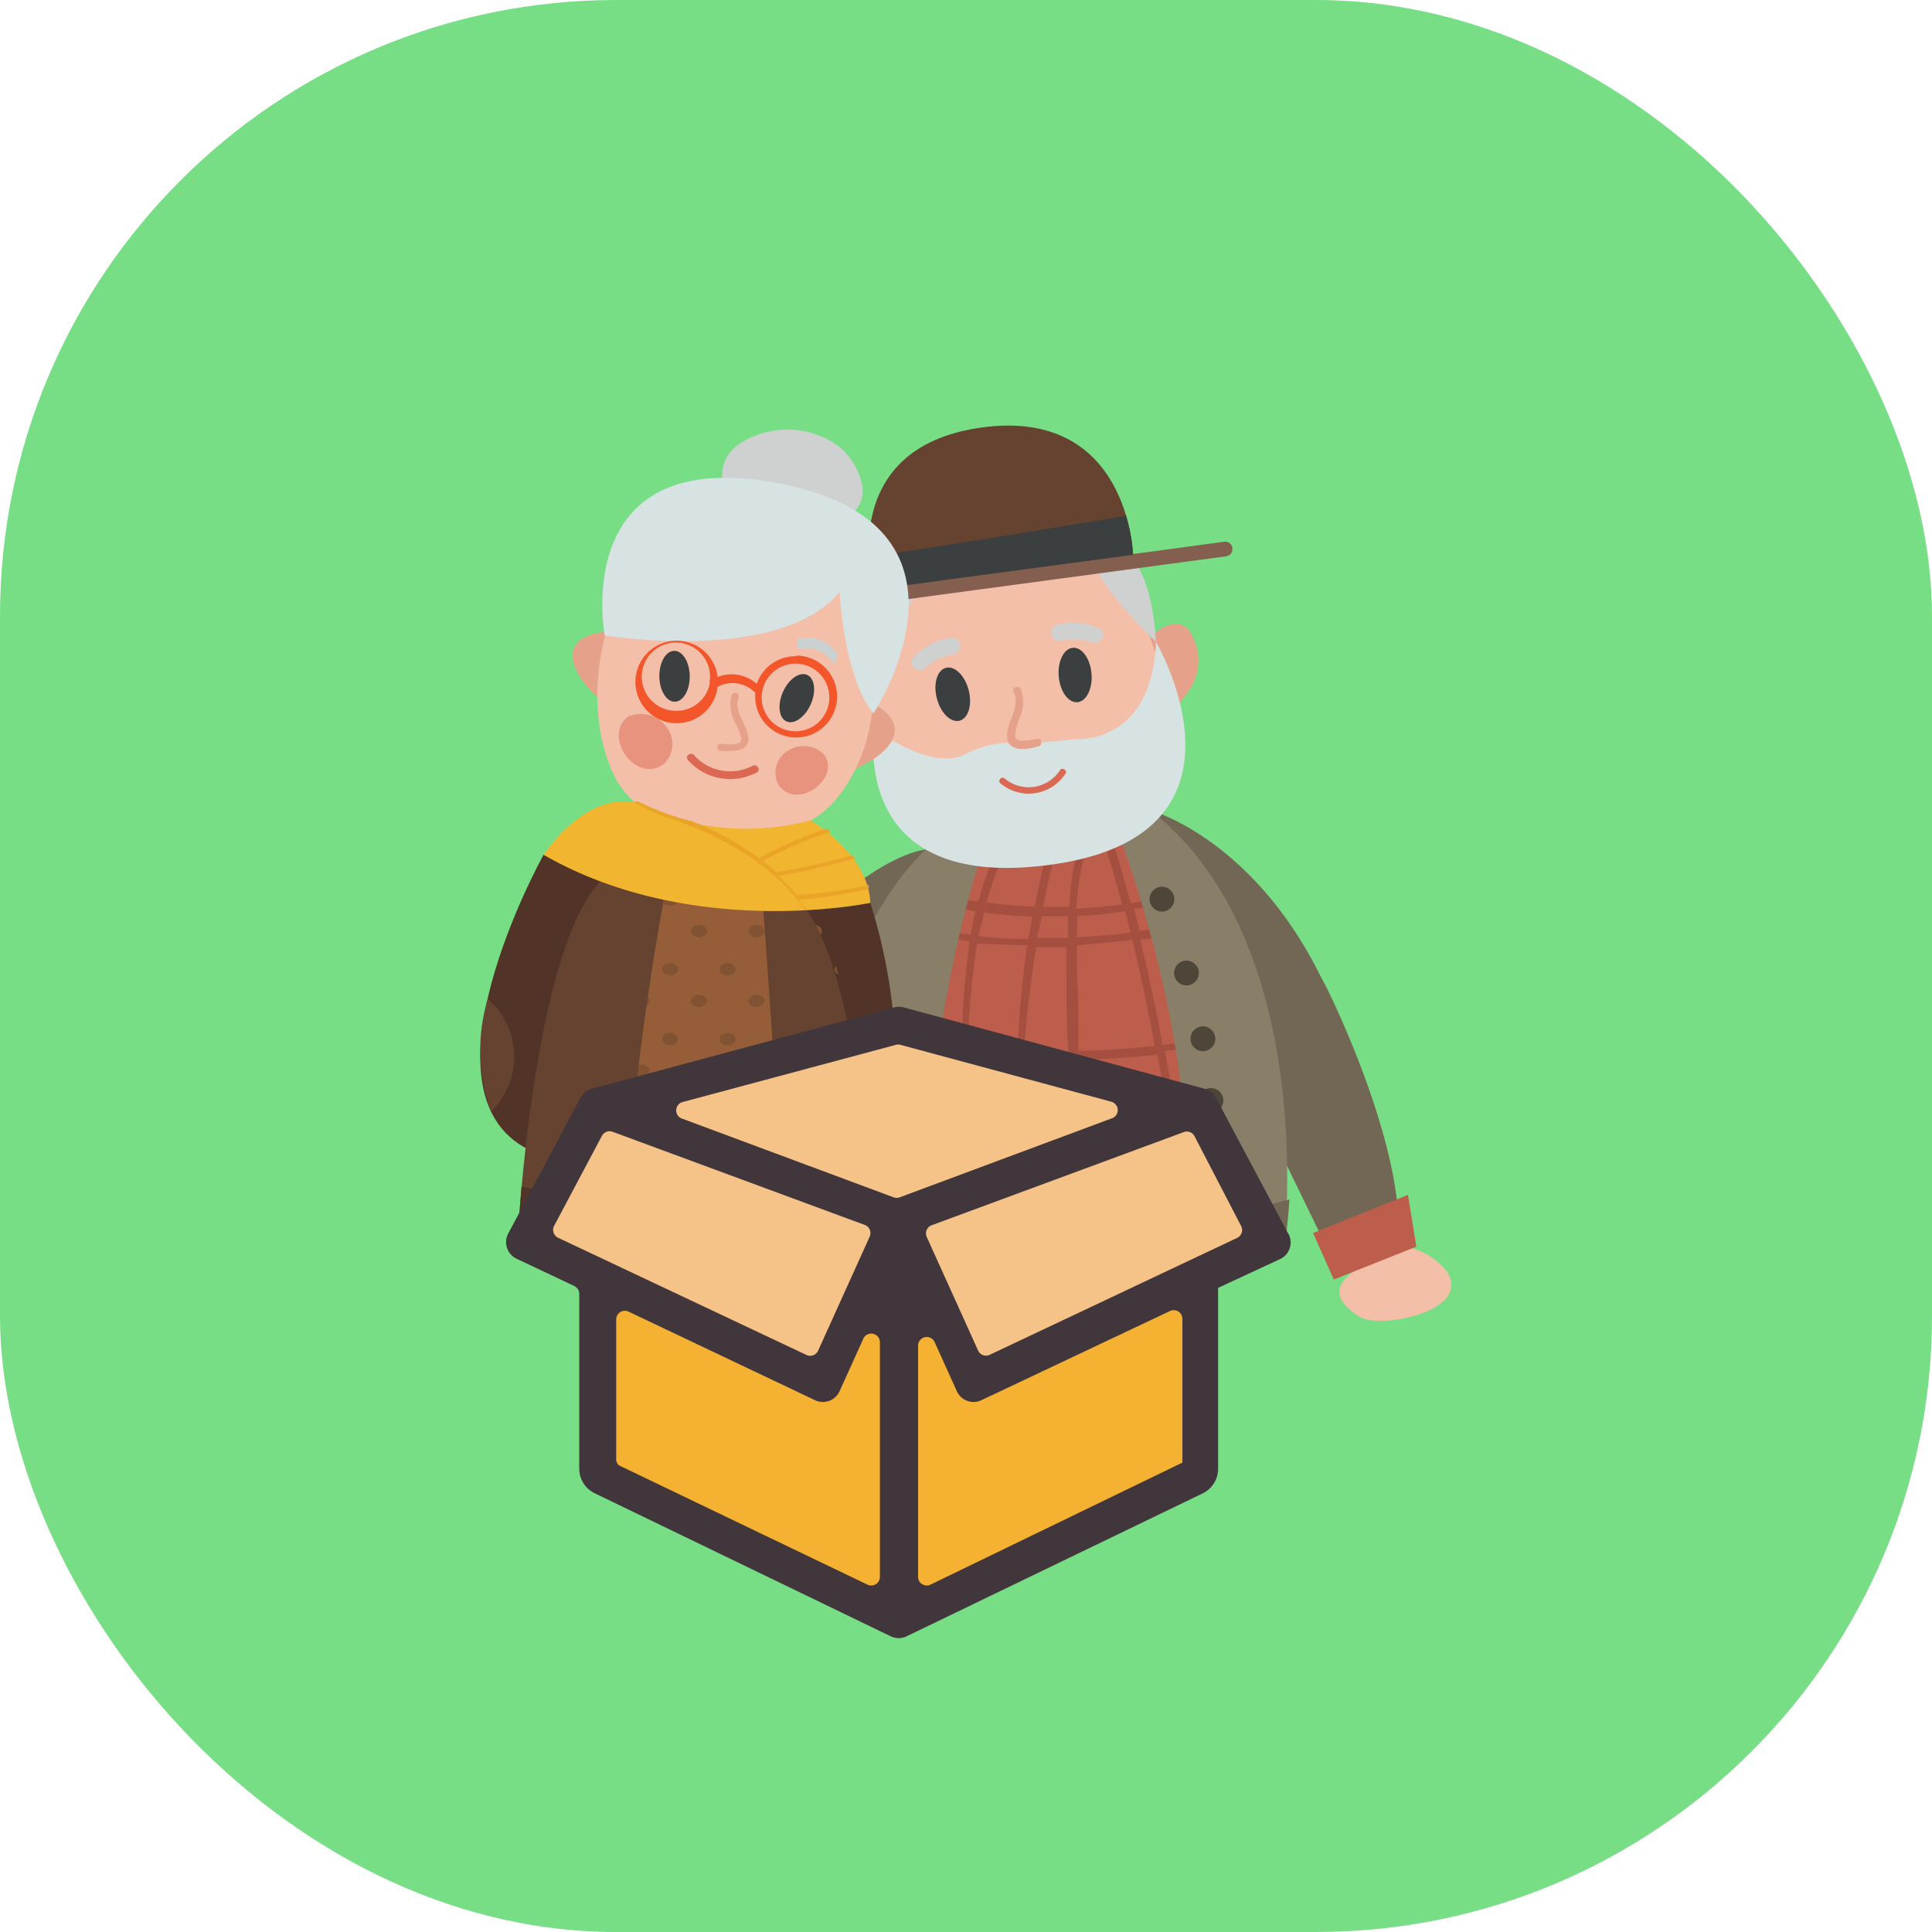 <svg xmlns="http://www.w3.org/2000/svg" xmlns:xlink="http://www.w3.org/1999/xlink" viewBox="0 0 62.27 62.27"><defs><style>.cls-1{fill:none;}.cls-2{fill:#78de85;}.cls-3{fill:#f4bfa8;}.cls-4{fill:#726754;}.cls-5{clip-path:url(#clip-path);}.cls-6{fill:#bc5e4b;}.cls-7{fill:#a54f41;}.cls-8{fill:#535656;}.cls-9{fill:#897e68;}.cls-10{fill:#e5a189;}.cls-11{fill:#3c3f3f;}.cls-12{fill:#d7e2e2;}.cls-13,.cls-21{fill:#db6852;}.cls-14{fill:#cfd1d1;}.cls-15{fill:#4f463a;}.cls-16{fill:#845f4f;}.cls-17{fill:#664330;}.cls-18{fill:#513427;}.cls-19{fill:#965e38;}.cls-20{fill:#cbd1d1;}.cls-21{opacity:0.5;}.cls-22{fill:#f4562c;}.cls-23{clip-path:url(#clip-path-2);}.cls-24{fill:#825333;}.cls-25{fill:#f2b52f;}.cls-26{fill:#eaa428;}.cls-27{fill:#41363c;}.cls-28{fill:#f5b131;}.cls-29{fill:#f5c388;}</style><clipPath id="clip-path"><path class="cls-1" d="M36.69,27l-6.33.28c-.22,0-.81,1-.92,1.14a16,16,0,0,0-1.78,2.82,8.08,8.08,0,0,0,1.42,8.64c1.26,1.32,3.24.84,5,.8,2-.05,4.44-.08,5.28-2A11,11,0,0,0,40,31.56C39.72,30.39,38.34,27,36.69,27Z"/></clipPath><clipPath id="clip-path-2"><path class="cls-1" d="M22.85,26.7c4.85,0,5.3,10.56,5,14.31a12.44,12.44,0,0,1-5.68.53,20.86,20.86,0,0,1-5.33-.92S16.42,26.69,22.85,26.7Z"/></clipPath></defs><title>service5</title><g id="Calque_2" data-name="Calque 2"><g id="Calque_1-2" data-name="Calque 1"><rect class="cls-2" width="62.27" height="62.27" rx="19.86" ry="19.86"/><path class="cls-3" d="M43.25,41.37c-.18.31-.08.66.57,1.07s3.63-.17,2.82-1.45a2.15,2.15,0,0,0-1.39-.81C44.7,40.45,43.56,40.83,43.25,41.37Z"/><path class="cls-4" d="M42.6,31.54c-2.2-4.5-5.48-5.41-5.48-5.41l4,10.7,1.76,3.62a12,12,0,0,0,2.2-.88C45.07,36.48,42.78,31.81,42.6,31.54Z"/><path class="cls-4" d="M27.53,28.51A10.28,10.28,0,0,0,24,33.35a3.49,3.49,0,0,0,.55,3.43c.79.79,1.85.48,2.79.14a3.5,3.5,0,0,0,1.56-1.14A13.06,13.06,0,0,0,30.59,32c.39-1.09,1-2.56.66-3.73-.57-1.79-2.64-.51-3.55.15Z"/><g class="cls-5"><path class="cls-6" d="M36.69,27l-6.33.28c-.22,0-.81,1-.92,1.14a16,16,0,0,0-1.78,2.82,8.08,8.08,0,0,0,1.42,8.64c1.26,1.32,3.24,1,5,.93,2-.05,4.44-.22,5.28-2.14A11,11,0,0,0,40,31.56C39.72,30.39,38.34,27,36.69,27Z"/><path class="cls-7" d="M42,34.54a25.8,25.8,0,0,1-2.75.4c-.06-.42-.13-.85-.21-1.27a23.25,23.25,0,0,0,2.37-.59c.16-.05.09-.31-.07-.26a22.42,22.42,0,0,1-2.35.58,25.47,25.47,0,0,0-.88-3.34c.69-.11,1.37-.23,2-.36.17,0,.1-.29-.07-.26-.67.13-1.36.25-2.05.36q-.13-.37-.27-.73a23.27,23.27,0,0,0,2.4-.63c.16-.05.09-.31-.07-.26a23.14,23.14,0,0,1-2.43.64,18,18,0,0,0-1-2,.13.13,0,0,0-.23.13,17.72,17.72,0,0,1,1,2l-.95.16q-.29-1.08-.63-2.15c-.05-.16-.31-.09-.26.07q.33,1.05.62,2.12-.74.1-1.48.14A8,8,0,0,1,35,27.43a.13.13,0,0,0-.26-.07,8.36,8.36,0,0,0-.27,1.87h-.85q.19-1,.45-1.94a.13.13,0,0,0-.26-.07q-.27,1-.46,2a15.16,15.16,0,0,1-1.55-.13,9.47,9.47,0,0,1,.6-1.65c.07-.15-.15-.29-.23-.13a9.73,9.73,0,0,0-.63,1.74Q31,29,30.4,28.85a7.14,7.14,0,0,1,1-1.91c.1-.14-.13-.27-.23-.13a7.78,7.78,0,0,0-1.06,2,12.39,12.39,0,0,1-1.67-.57c-.16-.07-.29.16-.13.23A12.81,12.81,0,0,0,30,29c-.09.26-.17.52-.24.78A12.57,12.57,0,0,1,28,29.25c-.16-.06-.23.19-.07.26a12.7,12.7,0,0,0,1.77.56,25.66,25.66,0,0,0-.54,3.07,9.77,9.77,0,0,1-2.92-1.48c-.14-.1-.27.13-.13.23a9.85,9.85,0,0,0,3,1.52l-.09.73c0,.15,0,.3-.05.46a4.21,4.21,0,0,1-2.52-1.33c-.11-.13-.29.06-.19.19A4.5,4.5,0,0,0,29,34.88a29.58,29.58,0,0,0-.14,3,4.66,4.66,0,0,1-1.92-.64c-.14-.09-.28.14-.13.23a4.93,4.93,0,0,0,2.05.67c0,.34,0,.68,0,1a10.94,10.94,0,0,1-1.29-.46c-.15-.07-.29.16-.13.23a11.31,11.31,0,0,0,1.43.5,29,29,0,0,0,.49,3.91c0,.17.29.1.26-.07a28.11,28.11,0,0,1-.47-3.77,13,13,0,0,0,1.72.31,35.16,35.16,0,0,0,.35,4c0,.17.28.1.26-.07a34.16,34.16,0,0,1-.34-3.89,16.85,16.85,0,0,0,2,.07,36.45,36.45,0,0,0,.92,4.49.13.13,0,0,0,.26-.07,36.15,36.15,0,0,1-.91-4.43c.52,0,1-.06,1.57-.11q.21,1.75.47,3.48c0,.17.28.1.26-.07q-.26-1.72-.46-3.44c.92-.1,1.85-.25,2.76-.42q.19,1.95.29,3.9c0,.17.27.17.26,0q-.1-2-.29-3.95L39.44,39c0,.73.09,1.47.12,2.19,0,.17.27.17.26,0,0-.74-.07-1.49-.12-2.24l1.68-.34c.17,0,.1-.29-.07-.26l-1.63.33q0-.48-.07-1,1.06-.2,2.1-.44c.17,0,.1-.29-.07-.26q-1,.24-2.05.43c-.07-.76-.15-1.53-.26-2.29a26.38,26.38,0,0,0,2.78-.4C42.28,34.77,42.21,34.51,42,34.54ZM39,35,37.74,35q-.09-.56-.19-1.12.64-.08,1.27-.2C38.9,34.13,39,34.55,39,35Zm-1.51.35c.13.82.24,1.63.33,2.45q-1.38.19-2.77.27-.13-1.36-.22-2.72C35.74,35.35,36.63,35.35,37.52,35.32Zm-2.68-.26q0-.47,0-.94a23.7,23.7,0,0,0,2.5-.16q.1.55.18,1.1C36.6,35.08,35.72,35.08,34.84,35.06Zm3.93-1.6q-.63.11-1.27.19-.31-1.71-.72-3.39l1.1-.15A25.1,25.1,0,0,1,38.77,33.46Zm-1.24-4.32q.14.36.27.72L36.73,30l-.18-.7Zm-1,1.15q.41,1.68.72,3.39c-.82.09-1.64.15-2.46.16,0-.86,0-1.71-.05-2.57,0-.28,0-.55,0-.83C35.32,30.41,35.93,30.36,36.53,30.29Zm-1.8-.81q.78,0,1.56-.14l.18.69c-.58.07-1.16.12-1.74.15C34.72,29.95,34.72,29.72,34.73,29.48Zm.08,8.58-1,0h-.61c-.08-.95-.13-1.9-.14-2.84l1.51.07C34.64,36.23,34.72,37.15,34.81,38.06Zm-.25-3.18V35L33.15,35h-.07c0-.3,0-.61,0-.91l.37,0,1.06,0C34.54,34.37,34.55,34.63,34.56,34.88Zm-1-5.38h.89c0,.23,0,.47,0,.7l-1,0C33.49,30,33.53,29.74,33.57,29.5Zm-.16,1,1,0c0,.12,0,.24,0,.37,0,1,0,2,.06,3h-.67l-.75,0A30.67,30.67,0,0,1,33.41,30.48Zm-1.68-1.12a15.47,15.47,0,0,0,1.57.13c0,.24-.08.48-.12.72-.54,0-1.08,0-1.61-.1C31.62,29.86,31.67,29.61,31.73,29.36Zm1.41,1.11a30.94,30.94,0,0,0-.3,3.32c-.53,0-1.07-.1-1.6-.18a26.3,26.3,0,0,1,.29-3.25C32.06,30.43,32.6,30.46,33.14,30.47Zm-.73,4.73.41,0c0,1,.05,1.91.14,2.86-.61,0-1.22-.05-1.83-.09,0-.9,0-1.79.06-2.69v-.17Zm-1.21-.34q0-.49,0-1c.53.08,1.06.14,1.6.18,0,.3,0,.61,0,.91Zm-.88-5.77q.58.14,1.16.23c-.06.25-.11.5-.16.76q-.62-.08-1.23-.21C30.16,29.61,30.23,29.35,30.32,29.09ZM30,30.26l0-.13q.62.13,1.25.21A27.74,27.74,0,0,0,31,33.58a13.77,13.77,0,0,1-1.54-.36C29.59,32.22,29.78,31.24,30,30.26Zm-.7,4.12c0-.3.07-.6.11-.9a14.34,14.34,0,0,0,1.57.36c0,.34,0,.67,0,1-.5,0-1-.1-1.49-.18l-.18,0Zm-.05.55a15.32,15.32,0,0,0,1.68.19c0,1-.07,1.91-.07,2.86l-.59,0c-.38,0-.77,0-1.15-.08Q29.11,36.4,29.24,34.93Zm-.09,4.26c0-.35,0-.71,0-1.06l.56,0,1.18.08q0,.63,0,1.26A12.61,12.61,0,0,1,29.15,39.19Zm2,.35q0-.63,0-1.27c.62,0,1.24.06,1.86.07,0,.42.09.85.15,1.27A16.44,16.44,0,0,1,31.14,39.55Zm2.25.06c-.06-.42-.11-.84-.15-1.26h.33c.42,0,.84,0,1.26,0q.06.59.13,1.17C34.44,39.56,33.91,39.59,33.39,39.61Zm1.84-.14q-.07-.58-.13-1.16c.93-.05,1.86-.15,2.78-.28,0,.34.07.67.11,1C37.08,39.22,36.15,39.37,35.23,39.47Zm4.2-.71L38.25,39c0-.33-.07-.66-.11-1l1.21-.2Q39.39,38.28,39.42,38.77Zm-.1-1.23-1.22.2q-.14-1.22-.33-2.43l1.28-.08C39.17,36,39.26,36.76,39.33,37.54Z"/></g><path class="cls-8" d="M38.56,39s-5.92.92-9,.3L29.82,41s5.47.53,8.91-.62Z"/><path class="cls-9" d="M31.62,27.53c0,.2-2.45,7.08-1.39,14A18.4,18.4,0,0,1,27,41s-2.05-9.39,3.24-14Z"/><path class="cls-9" d="M36.16,27.12c0,.2,2.76,7,2,13.88a18.38,18.38,0,0,0,3.21-.67s1.23-9.87-4.26-14.19Z"/><path class="cls-10" d="M38.58,20.88c-.15-.44-.31-.89-.89-.74-.33.09-.78.48-.74.86v2.57c.52,0,1-.81,1.28-1.19A1.76,1.76,0,0,0,38.58,20.88Z"/><path class="cls-10" d="M28.58,21.61c-.79-.29-2,.16-1.77,1.15a3.64,3.64,0,0,0,1.8,2l-.06-.07Z"/><path class="cls-3" d="M32.62,16.91c-4.86,0-5.92,6.84-2.71,9.89C31.81,28.6,36,28,37.1,25.62,38.49,22.53,36.64,16.89,32.62,16.91Z"/><ellipse class="cls-11" cx="34.65" cy="21.75" rx="0.53" ry="0.88" transform="translate(-1.68 2.95) rotate(-4.75)"/><ellipse class="cls-11" cx="30.71" cy="22.38" rx="0.53" ry="0.88" transform="translate(-4.62 8.38) rotate(-14.47)"/><path class="cls-12" d="M37.26,20.69c-.12,3-2.13,3.13-2.46,3.13s-1.06.13-1.85.13a3.3,3.3,0,0,0-1.92.4c-1.12.46-2.84-.86-2.84-.86s-.91,5.32,5.75,4.37C40.88,26.87,37.26,20.69,37.26,20.69Z"/><path class="cls-10" d="M32.46,23.71c0-.46.44-.95.21-1.41-.07-.15.16-.23.24-.09a1.35,1.35,0,0,1-.07,1,1.47,1.47,0,0,0-.12.52c0,.25.61.1.73.08s.18.22,0,.25C33.12,24.16,32.44,24.26,32.46,23.71Z"/><path class="cls-13" d="M32.38,25.09a1.2,1.2,0,0,0,1.78-.26c.06-.12.25,0,.19.09a1.41,1.41,0,0,1-2.1.33C32.14,25.18,32.27,25,32.38,25.09Z"/><path class="cls-14" d="M28,21.49s1.76-2.12,1.76-3.35C29.73,18.14,27.61,17.43,28,21.49Z"/><path class="cls-14" d="M37.26,20.69s-2-1.85-2.21-3.07C35,17.62,37,16.62,37.26,20.69Z"/><path class="cls-14" d="M35.42,20.25a2.05,2.05,0,0,0-1.35-.11c-.33.08-.19.59.14.51a1.47,1.47,0,0,1,.94.06C35.46,20.84,35.73,20.39,35.42,20.25Z"/><path class="cls-14" d="M29.45,21.18a2.05,2.05,0,0,1,1.21-.62c.34-.06.4.47.06.53a1.47,1.47,0,0,0-.85.41C29.64,21.75,29.21,21.43,29.45,21.18Z"/><path class="cls-4" d="M26.77,39.51c.11.9.23,1.45.23,1.45a18.4,18.4,0,0,0,3.24.53c-.08-.52-.14-1-.18-1.56A20.54,20.54,0,0,1,26.77,39.51Z"/><path class="cls-4" d="M38.29,39.26c0,.57-.05,1.15-.12,1.73a18.38,18.38,0,0,0,3.21-.67s.11-.64.18-1.66A19,19,0,0,1,38.29,39.26Z"/><circle class="cls-15" cx="37.45" cy="28.98" r="0.4"/><circle class="cls-15" cx="38.24" cy="31.36" r="0.4"/><circle class="cls-15" cx="38.77" cy="33.48" r="0.4"/><circle class="cls-15" cx="39.03" cy="35.47" r="0.4"/><circle class="cls-15" cx="39.16" cy="37.58" r="0.4"/><path class="cls-16" d="M39.72,17.67a.23.23,0,0,1-.2.26L25.84,19.77a.23.23,0,0,1-.26-.2h0a.23.23,0,0,1,.2-.26l13.68-1.85a.23.23,0,0,1,.26.2Z"/><path class="cls-17" d="M28.15,19l8.37-1.12s-.13-4.76-4.89-4.1S28.15,19,28.15,19Z"/><path class="cls-11" d="M28,17.94A5.29,5.29,0,0,0,28.15,19l8.37-1.12a5.43,5.43,0,0,0-.23-1.26C35.24,16.82,28.43,17.91,28,17.94Z"/><path class="cls-18" d="M17.52,27.55s-4.39,7.87-.29,9.59l2.84-8.73Z"/><path class="cls-14" d="M23.92,16.4a1.21,1.21,0,0,1-.15-2.05,2.82,2.82,0,0,1,2.71-.28,2.11,2.11,0,0,1,1.33,1.72c0,1-1.2,1.24-2,1.2a3.82,3.82,0,0,1-1.65-.43Z"/><path class="cls-10" d="M18.45,21.11c0,.75,1,1.54,1,1.54l.18-2.29S18.49,20.36,18.45,21.11Z"/><path class="cls-10" d="M28.82,23.7c-.21.72-1.42,1.14-1.42,1.14L28,22.62S29,23,28.82,23.7Z"/><path class="cls-19" d="M22.85,26.7c4.85,0,5.31,10.57,5.06,14.32a12.43,12.43,0,0,1-5.67.52,20.88,20.88,0,0,1-5.33-.93S16.41,26.68,22.85,26.7Z"/><path class="cls-3" d="M23.31,16.73c4.49-.4,6.28,6,3.57,9.11-1.6,1.83-5.76,1.42-7-.68C18.38,22.43,19.59,17.06,23.31,16.73Z"/><path class="cls-12" d="M19.49,20.48s5.64.94,7.57-1.4c0,0,.13,2.74,1.09,3.92,0,0,3.9-5.91-2.76-7.36C18.28,14.1,19.49,20.48,19.49,20.48Z"/><ellipse class="cls-11" cx="21.74" cy="21.8" rx="0.49" ry="0.82" transform="translate(-0.23 0.23) rotate(-0.61)"/><ellipse class="cls-11" cx="25.68" cy="22.5" rx="0.82" ry="0.49" transform="translate(-5.29 36.87) rotate(-66.11)"/><path class="cls-20" d="M27,21.1a1.17,1.17,0,0,0-1.23-.53c-.15,0-.09.38.06.36a.92.92,0,0,1,1,.42C26.83,21.48,27,21.23,27,21.1Z"/><path class="cls-10" d="M24.12,23.75c-.06-.43-.49-.84-.31-1.28.05-.14-.17-.2-.23-.06a1.25,1.25,0,0,0,.15.95,1.36,1.36,0,0,1,.16.47c0,.23-.55.15-.67.14s-.15.22,0,.23C23.55,24.22,24.18,24.25,24.12,23.75Z"/><path class="cls-21" d="M21.41,23.35a.89.89,0,0,1,0,1.26c-.89.7-2-.86-1.18-1.5A1,1,0,0,1,21.41,23.35Z"/><path class="cls-21" d="M25.44,24.17a.83.83,0,0,0-.35,1.13c.62.86,2.06-.25,1.45-1A.92.92,0,0,0,25.44,24.17Z"/><path class="cls-18" d="M28.05,29.1s2.08,6.06-.5,9L25.44,29Z"/><path class="cls-17" d="M28.64,35.85a10.16,10.16,0,0,0,.15-3.18A2,2,0,0,0,28.64,35.85Z"/><path class="cls-22" d="M25.64,21.15a1.32,1.32,0,0,0-1.25.89,1.22,1.22,0,0,0-1.26-.22v0a1.33,1.33,0,1,0,0,.32,1,1,0,0,1,1.21.19l0,0s0,.08,0,.12a1.32,1.32,0,1,0,1.32-1.32ZM21.8,22.91a1.1,1.1,0,1,1,1.08-1,.12.12,0,0,0,0,.1A1.09,1.09,0,0,1,21.8,22.91Zm3.84.66a1.09,1.09,0,1,1,1.09-1.09A1.09,1.09,0,0,1,25.64,23.57Z"/><g class="cls-23"><ellipse class="cls-24" cx="16.05" cy="28.99" rx="0.26" ry="0.2"/><ellipse class="cls-24" cx="17.9" cy="28.99" rx="0.26" ry="0.2"/><ellipse class="cls-24" cx="19.75" cy="28.99" rx="0.26" ry="0.2"/><ellipse class="cls-24" cx="21.6" cy="28.99" rx="0.26" ry="0.2"/><ellipse class="cls-24" cx="23.45" cy="28.99" rx="0.26" ry="0.2"/><ellipse class="cls-24" cx="25.31" cy="28.99" rx="0.26" ry="0.2"/><ellipse class="cls-24" cx="27.16" cy="28.99" rx="0.26" ry="0.2"/><ellipse class="cls-24" cx="29.01" cy="28.99" rx="0.26" ry="0.2"/><ellipse class="cls-24" cx="16.97" cy="30.01" rx="0.26" ry="0.2"/><ellipse class="cls-24" cx="18.82" cy="30.01" rx="0.26" ry="0.2"/><ellipse class="cls-24" cx="20.68" cy="30.01" rx="0.26" ry="0.2"/><ellipse class="cls-24" cx="22.53" cy="30.01" rx="0.26" ry="0.2"/><ellipse class="cls-24" cx="24.38" cy="30.01" rx="0.26" ry="0.2"/><ellipse class="cls-24" cx="26.23" cy="30.01" rx="0.26" ry="0.2"/><ellipse class="cls-24" cx="28.08" cy="30.01" rx="0.26" ry="0.2"/><ellipse class="cls-24" cx="16.05" cy="31.24" rx="0.26" ry="0.2"/><ellipse class="cls-24" cx="17.9" cy="31.24" rx="0.26" ry="0.2"/><ellipse class="cls-24" cx="19.75" cy="31.24" rx="0.26" ry="0.2"/><ellipse class="cls-24" cx="21.6" cy="31.24" rx="0.26" ry="0.2"/><ellipse class="cls-24" cx="23.45" cy="31.24" rx="0.26" ry="0.2"/><ellipse class="cls-24" cx="25.31" cy="31.24" rx="0.26" ry="0.2"/><ellipse class="cls-24" cx="27.16" cy="31.24" rx="0.26" ry="0.2"/><ellipse class="cls-24" cx="29.01" cy="31.24" rx="0.26" ry="0.2"/><ellipse class="cls-24" cx="16.97" cy="32.26" rx="0.26" ry="0.2"/><ellipse class="cls-24" cx="18.82" cy="32.26" rx="0.26" ry="0.2"/><ellipse class="cls-24" cx="20.68" cy="32.26" rx="0.26" ry="0.2"/><ellipse class="cls-24" cx="22.53" cy="32.26" rx="0.26" ry="0.2"/><ellipse class="cls-24" cx="24.38" cy="32.26" rx="0.26" ry="0.2"/><ellipse class="cls-24" cx="26.23" cy="32.26" rx="0.26" ry="0.2"/><ellipse class="cls-24" cx="28.08" cy="32.26" rx="0.26" ry="0.2"/><ellipse class="cls-24" cx="16.05" cy="33.49" rx="0.26" ry="0.2"/><ellipse class="cls-24" cx="17.9" cy="33.49" rx="0.26" ry="0.2"/><ellipse class="cls-24" cx="19.75" cy="33.49" rx="0.26" ry="0.2"/><ellipse class="cls-24" cx="21.6" cy="33.49" rx="0.26" ry="0.2"/><ellipse class="cls-24" cx="23.45" cy="33.49" rx="0.26" ry="0.2"/><ellipse class="cls-24" cx="25.31" cy="33.49" rx="0.26" ry="0.2"/><ellipse class="cls-24" cx="27.16" cy="33.49" rx="0.26" ry="0.2"/><ellipse class="cls-24" cx="29.01" cy="33.49" rx="0.26" ry="0.2"/><ellipse class="cls-24" cx="16.97" cy="34.51" rx="0.26" ry="0.2"/><ellipse class="cls-24" cx="18.82" cy="34.51" rx="0.26" ry="0.2"/><ellipse class="cls-24" cx="20.68" cy="34.51" rx="0.26" ry="0.2"/><ellipse class="cls-24" cx="22.53" cy="34.51" rx="0.26" ry="0.2"/><ellipse class="cls-24" cx="24.38" cy="34.51" rx="0.26" ry="0.2"/><ellipse class="cls-24" cx="26.23" cy="34.51" rx="0.26" ry="0.2"/><ellipse class="cls-24" cx="28.08" cy="34.51" rx="0.26" ry="0.2"/><ellipse class="cls-24" cx="16.05" cy="35.73" rx="0.26" ry="0.2"/><ellipse class="cls-24" cx="17.9" cy="35.73" rx="0.26" ry="0.2"/><ellipse class="cls-24" cx="19.75" cy="35.73" rx="0.26" ry="0.2"/><ellipse class="cls-24" cx="21.6" cy="35.73" rx="0.26" ry="0.2"/><ellipse class="cls-24" cx="23.45" cy="35.73" rx="0.26" ry="0.2"/><ellipse class="cls-24" cx="25.31" cy="35.73" rx="0.26" ry="0.2"/><ellipse class="cls-24" cx="27.16" cy="35.73" rx="0.26" ry="0.2"/><ellipse class="cls-24" cx="29.01" cy="35.73" rx="0.26" ry="0.2"/><ellipse class="cls-24" cx="16.97" cy="36.76" rx="0.26" ry="0.2"/><ellipse class="cls-24" cx="18.82" cy="36.76" rx="0.26" ry="0.2"/><ellipse class="cls-24" cx="20.68" cy="36.76" rx="0.26" ry="0.2"/><ellipse class="cls-24" cx="22.53" cy="36.76" rx="0.26" ry="0.2"/><ellipse class="cls-24" cx="24.38" cy="36.76" rx="0.26" ry="0.2"/><ellipse class="cls-24" cx="26.23" cy="36.76" rx="0.26" ry="0.2"/><ellipse class="cls-24" cx="28.08" cy="36.76" rx="0.26" ry="0.2"/><ellipse class="cls-24" cx="16.05" cy="37.98" rx="0.26" ry="0.2"/><ellipse class="cls-24" cx="17.9" cy="37.98" rx="0.26" ry="0.2"/><ellipse class="cls-24" cx="19.75" cy="37.98" rx="0.26" ry="0.2"/><ellipse class="cls-24" cx="21.6" cy="37.98" rx="0.26" ry="0.2"/><ellipse class="cls-24" cx="23.45" cy="37.98" rx="0.26" ry="0.2"/><ellipse class="cls-24" cx="25.31" cy="37.98" rx="0.26" ry="0.2"/><ellipse class="cls-24" cx="27.16" cy="37.98" rx="0.26" ry="0.2"/><ellipse class="cls-24" cx="29.01" cy="37.98" rx="0.26" ry="0.2"/><ellipse class="cls-24" cx="16.97" cy="39" rx="0.26" ry="0.2"/><ellipse class="cls-24" cx="18.82" cy="39" rx="0.26" ry="0.2"/><ellipse class="cls-24" cx="20.68" cy="39" rx="0.26" ry="0.2"/><ellipse class="cls-24" cx="22.53" cy="39" rx="0.26" ry="0.2"/><ellipse class="cls-24" cx="24.38" cy="39" rx="0.26" ry="0.2"/><ellipse class="cls-24" cx="26.23" cy="39" rx="0.26" ry="0.2"/><ellipse class="cls-24" cx="28.08" cy="39" rx="0.26" ry="0.2"/><ellipse class="cls-24" cx="16.05" cy="40.23" rx="0.26" ry="0.2"/><ellipse class="cls-24" cx="17.9" cy="40.23" rx="0.26" ry="0.2"/><ellipse class="cls-24" cx="19.75" cy="40.23" rx="0.26" ry="0.2"/><ellipse class="cls-24" cx="21.6" cy="40.23" rx="0.26" ry="0.2"/><ellipse class="cls-24" cx="23.45" cy="40.23" rx="0.26" ry="0.2"/><ellipse class="cls-24" cx="25.31" cy="40.23" rx="0.26" ry="0.2"/><ellipse class="cls-24" cx="27.16" cy="40.23" rx="0.26" ry="0.2"/><ellipse class="cls-24" cx="29.01" cy="40.23" rx="0.26" ry="0.2"/><ellipse class="cls-24" cx="16.97" cy="41.25" rx="0.26" ry="0.2"/><ellipse class="cls-24" cx="18.82" cy="41.25" rx="0.26" ry="0.2"/><ellipse class="cls-24" cx="20.68" cy="41.25" rx="0.26" ry="0.2"/><ellipse class="cls-24" cx="22.53" cy="41.25" rx="0.26" ry="0.2"/><ellipse class="cls-24" cx="24.38" cy="41.25" rx="0.26" ry="0.2"/><ellipse class="cls-24" cx="26.23" cy="41.25" rx="0.26" ry="0.2"/><ellipse class="cls-24" cx="28.08" cy="41.25" rx="0.26" ry="0.2"/></g><path class="cls-17" d="M26,29.33l-1.43-.4s.66,8.4.6,11.44L28,40.25S28,32.24,26,29.33Z"/><path class="cls-17" d="M19.55,28.21c-2.31,1.92-2.84,11.38-2.84,11.38l3.37.53A88.18,88.18,0,0,1,21.47,28.6Z"/><path class="cls-13" d="M24.26,24.68a1.56,1.56,0,0,1-1.88-.33c-.09-.13-.31,0-.22.13a1.81,1.81,0,0,0,2.22.42C24.54,24.83,24.41,24.61,24.26,24.68Z"/><path class="cls-25" d="M20.48,25.87a8,8,0,0,0,5.64.57S28,27.52,28.05,29.1c0,0-5.73,1.21-10.53-1.55C17.52,27.55,18.85,25.52,20.48,25.87Z"/><path class="cls-26" d="M28,28.65l0-.13a13.8,13.8,0,0,1-2.22.32.06.06,0,0,0-.06.06,6.94,6.94,0,0,0-.63-.67,23,23,0,0,0,2.47-.56l-.09-.11a20.85,20.85,0,0,1-2.44.55l0,0c-.14-.12-.29-.25-.44-.36a12,12,0,0,1,2.19-.94l-.13-.1a12.18,12.18,0,0,0-2.18.95c-.16-.12-.33-.23-.5-.34a10.75,10.75,0,0,0-1.66-.85,8.36,8.36,0,0,1-1.73-.63l-.16,0a5.25,5.25,0,0,0,1.33.59,11.24,11.24,0,0,1,1.85.84,8,8,0,0,1,.79.5.07.07,0,0,0,.08.06,6.89,6.89,0,0,1,1.49,1.5H26L25.73,29h0A14,14,0,0,0,28,28.65Z"/><path class="cls-18" d="M16.81,38.24c-.07.82-.1,1.34-.1,1.34l3.37.53c0-.41,0-.84.07-1.3C19,38.61,17.91,38.48,16.81,38.24Z"/><path class="cls-17" d="M15.83,35.82a2.45,2.45,0,0,0-.11-3.62A5.74,5.74,0,0,0,15.83,35.82Z"/><path class="cls-18" d="M25.17,39.38c0,.37,0,.71,0,1L28,40.25s0-.36,0-.95C27,39.36,26.1,39.4,25.17,39.38Z"/><polygon class="cls-6" points="42.32 39.74 42.99 41.24 45.65 40.18 45.38 38.51 42.32 39.74"/><path class="cls-27" d="M41.52,39.76l-2.33-4.38a.59.59,0,0,0-.37-.29h0l-9.69-2.62a.6.6,0,0,0-.31,0l-9.74,2.62h0a.59.59,0,0,0-.37.29l-2.33,4.38a.59.59,0,0,0,.27.81l1.86.88a.28.28,0,0,1,.16.26v5.63a.88.88,0,0,0,.5.79l9.54,4.61a.59.59,0,0,0,.51,0h0l9.55-4.61a.88.88,0,0,0,.49-.79V41.51l2-.93a.59.59,0,0,0,.27-.81Z"/><path class="cls-28" d="M19.86,47V42.54a.28.28,0,0,1,.41-.26l6,2.85a.59.59,0,0,0,.79-.29l.76-1.68a.28.28,0,0,1,.54.12v7.53a.28.28,0,0,1-.41.26l-8-3.84A.28.28,0,0,1,19.86,47Z"/><path class="cls-28" d="M38.09,47.15,30,51.07a.28.28,0,0,1-.41-.26V43.39a.28.28,0,0,1,.54-.12l.71,1.57a.59.59,0,0,0,.79.29l6.07-2.87a.28.28,0,0,1,.41.26v4.63Z"/><path class="cls-29" d="M29,33.67l6.82,1.84a.28.28,0,0,1,0,.54L29,38.59a.28.28,0,0,1-.2,0L22,36.06a.28.28,0,0,1,0-.54l6.86-1.84A.28.28,0,0,1,29,33.67Z"/><path class="cls-29" d="M17.86,39.51l1.54-2.9a.28.28,0,0,1,.35-.13l8.12,3a.28.28,0,0,1,.16.38l-1.66,3.67a.28.28,0,0,1-.38.14L18,39.9A.28.28,0,0,1,17.86,39.51Z"/><path class="cls-29" d="M31.53,43.54l-1.66-3.67a.28.28,0,0,1,.16-.38l8.12-3a.28.28,0,0,1,.35.13L40,39.51a.28.28,0,0,1-.13.39l-8,3.78A.28.28,0,0,1,31.53,43.54Z"/></g></g></svg>